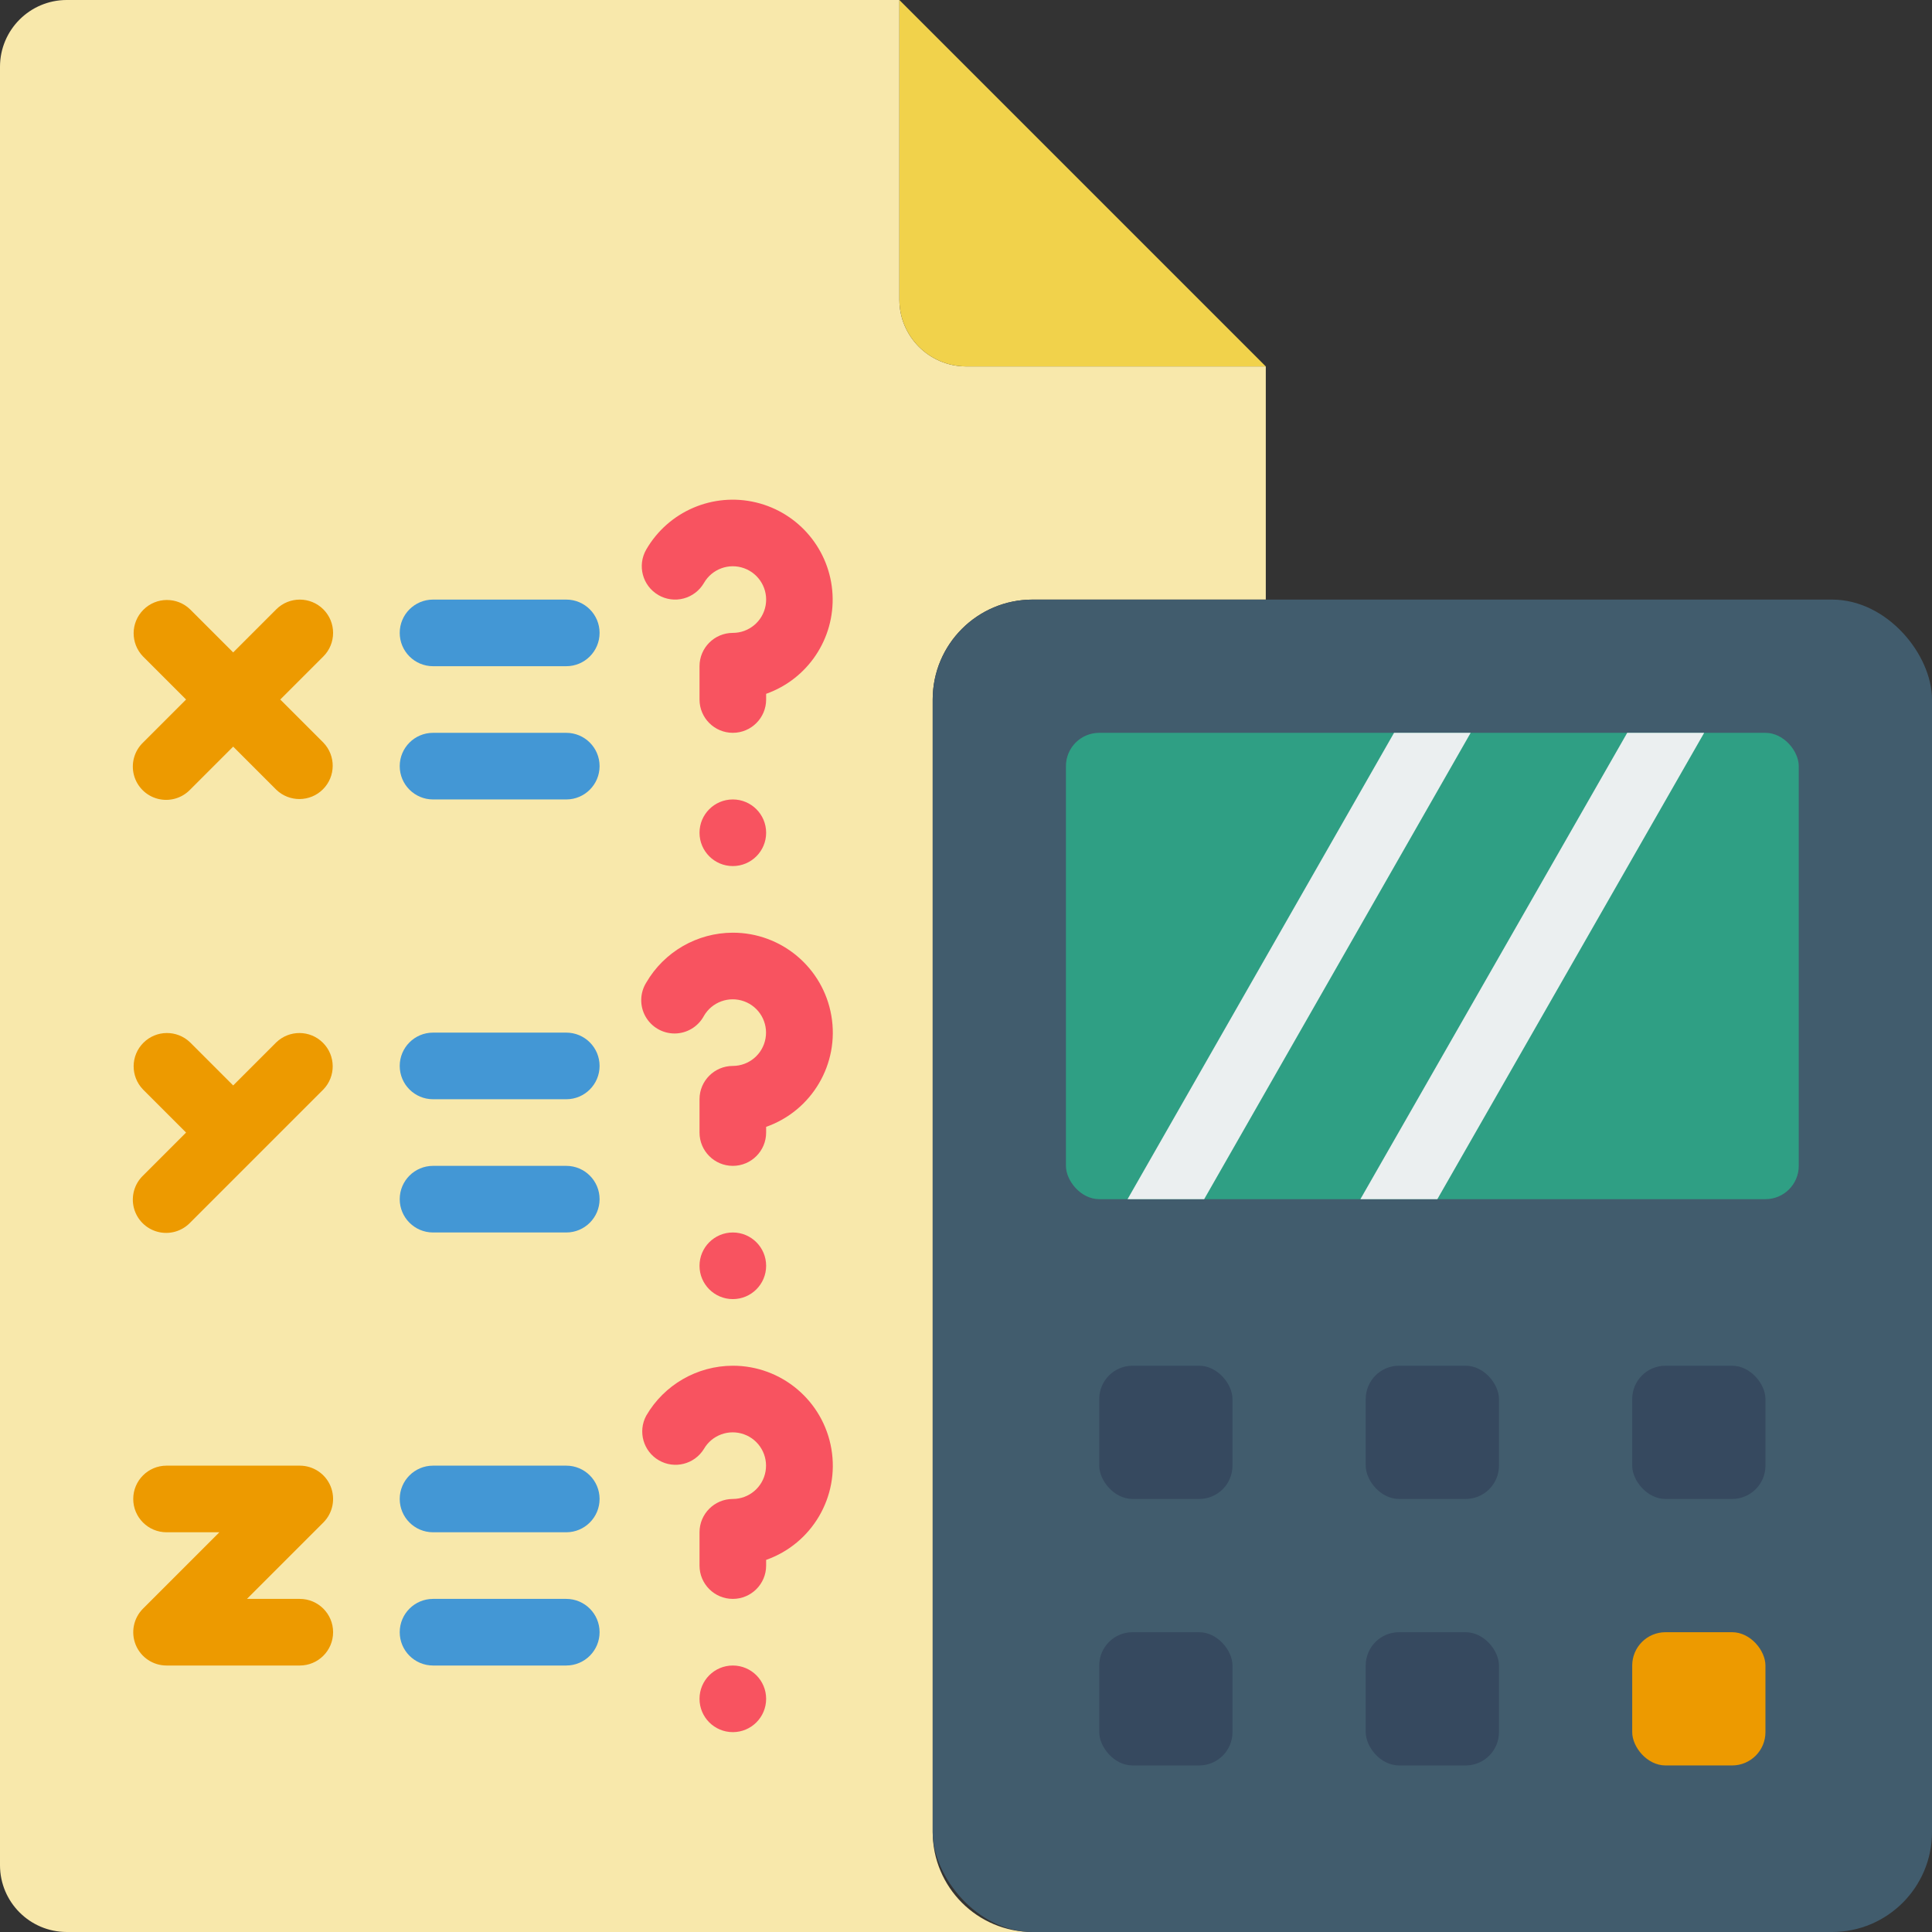 <svg height="512" viewBox="0 0 58 58" width="512" xmlns="http://www.w3.org/2000/svg"><rect x="0" y="0" width="58" height="58" fill="#333333" stroke="none"/><g id="Page-1" fill="none" fill-rule="evenodd"><g id="002---Algebra-Test" fill-rule="nonzero"><path id="Shape" d="m38 11v7h-7c-1.657 0-3 1.343-3 3v34c0 1.657 1.343 3 3 3h-29c-1.103-.003-1.997-.897-2-2v-54c.003-1.103.897-1.997 2-2h25v9c.003 1.103.897 1.997 2 2z" fill="#f8e8ab"/><path id="Shape" d="m38 11h-9c-1.103-.003-1.997-.897-2-2v-9z" fill="#f1d24b"/><rect id="Rectangle-path" fill="#415c6d" height="40" rx="3" width="30" x="28" y="18"/><rect id="Rectangle-path" fill="#2f9f84" height="14" rx="1" width="22" x="32" y="22"/><path id="Shape" d="m44.15 22-8 14h-2.3l8-14z" fill="#ebeff0"/><path id="Shape" d="m51.16 22-8.01 14h-2.31l8.01-14z" fill="#ebeff0"/><g fill="#36495f"><rect id="Rectangle-path" height="4" rx="1" width="4" x="33" y="41"/><rect id="Rectangle-path" height="4" rx="1" width="4" x="41" y="41"/><rect id="Rectangle-path" height="4" rx="1" width="4" x="49" y="41"/><rect id="Rectangle-path" height="4" rx="1" width="4" x="33" y="49"/><rect id="Rectangle-path" height="4" rx="1" width="4" x="41" y="49"/></g><rect id="Rectangle-path" fill="#ed9a00" height="4" rx="1" width="4" x="49" y="49"/><path id="Shape" d="m9.707 18.293c-.39-.39-1.024-.39-1.414 0l-1.293 1.293-1.293-1.293c-.392-.379-1.016-.374-1.402.012-.386.386-.391 1.009-.012 1.402l1.293 1.293-1.293 1.293c-.26.251-.364.623-.273.973.092.35.365.623.714.714.35.092.721-.013.973-.273l1.293-1.293 1.293 1.293c.392.379 1.016.374 1.402-.012.386-.386.391-1.009.012-1.402l-1.293-1.293 1.293-1.293c.39-.39.39-1.024 0-1.414z" fill="#ed9a00"/><path id="Shape" d="m17 22h-4c-.552 0-1 .448-1 1s.448 1 1 1h4c.552 0 1-.448 1-1s-.448-1-1-1z" fill="#4397d5"/><path id="Shape" d="m17 18h-4c-.552 0-1 .448-1 1s.448 1 1 1h4c.552 0 1-.448 1-1s-.448-1-1-1z" fill="#4397d5"/><path id="Shape" d="m19.766 17.865c.23.133.503.17.759.101.256-.068.475-.236.608-.465.242-.421.752-.607 1.208-.441.456.166.728.635.644 1.113-.084.478-.499.827-.985.827-.552 0-1 .448-1 1v1c0 .552.448 1 1 1s1-.448 1-1v-.171c1.252-.444 2.063-1.658 1.993-2.985-.07-1.326-1.003-2.449-2.295-2.76-1.292-.31-2.633.265-3.298 1.415-.275.478-.112 1.089.366 1.365z" fill="#f85360"/><circle id="Oval" cx="22" cy="25" fill="#f85360" r="1"/><path id="Shape" d="m8.293 31.293-1.293 1.293-1.293-1.293c-.392-.379-1.016-.374-1.402.012-.386.386-.391 1.009-.012 1.402l1.293 1.293-1.293 1.293c-.26.251-.364.623-.273.973.092.35.365.623.714.714.35.092.721-.013.973-.273l4-4c.379-.392.374-1.016-.012-1.402-.386-.386-1.009-.391-1.402-.012z" fill="#ed9a00"/><path id="Shape" d="m17 35h-4c-.552 0-1 .448-1 1s.448 1 1 1h4c.552 0 1-.448 1-1s-.448-1-1-1z" fill="#4397d5"/><path id="Shape" d="m17 31h-4c-.552 0-1 .448-1 1s.448 1 1 1h4c.552 0 1-.448 1-1s-.448-1-1-1z" fill="#4397d5"/><path id="Shape" d="m22 28c-1.072.002-2.062.573-2.6 1.5-.192.31-.2.7-.021 1.017s.516.512.881.509c.364-.004.698-.205.871-.526.242-.42.751-.605 1.207-.44.456.165.727.634.644 1.112-.083.478-.497.827-.982.828-.552 0-1 .448-1 1v1c0 .552.448 1 1 1s1-.448 1-1v-.171c1.378-.486 2.206-1.896 1.958-3.336-.247-1.441-1.497-2.494-2.958-2.493z" fill="#f85360"/><circle id="Oval" cx="22" cy="38" fill="#f85360" r="1"/><path id="Shape" d="m9 48h-1.586l2.293-2.293c.286-.286.371-.716.217-1.09-.155-.374-.519-.617-.924-.617h-4c-.552 0-1 .448-1 1s.448 1 1 1h1.586l-2.293 2.293c-.286.286-.371.716-.217 1.09.155.374.519.617.924.617h4c.552 0 1-.448 1-1s-.448-1-1-1z" fill="#ed9a00"/><path id="Shape" d="m17 48h-4c-.552 0-1 .448-1 1s.448 1 1 1h4c.552 0 1-.448 1-1s-.448-1-1-1z" fill="#4397d5"/><path id="Shape" d="m17 44h-4c-.552 0-1 .448-1 1s.448 1 1 1h4c.552 0 1-.448 1-1s-.448-1-1-1z" fill="#4397d5"/><path id="Shape" d="m22 41c-1.072.002-2.062.573-2.6 1.5-.256.476-.088 1.069.38 1.34s1.066.12 1.351-.34c.242-.42.751-.605 1.207-.44.456.165.727.634.644 1.112-.083.478-.497.827-.982.828-.552 0-1 .448-1 1v1c0 .552.448 1 1 1s1-.448 1-1v-.171c1.378-.486 2.206-1.896 1.958-3.336-.247-1.441-1.497-2.494-2.958-2.493z" fill="#f85360"/><circle id="Oval" cx="22" cy="51" fill="#f85360" r="1"/></g></g></svg>